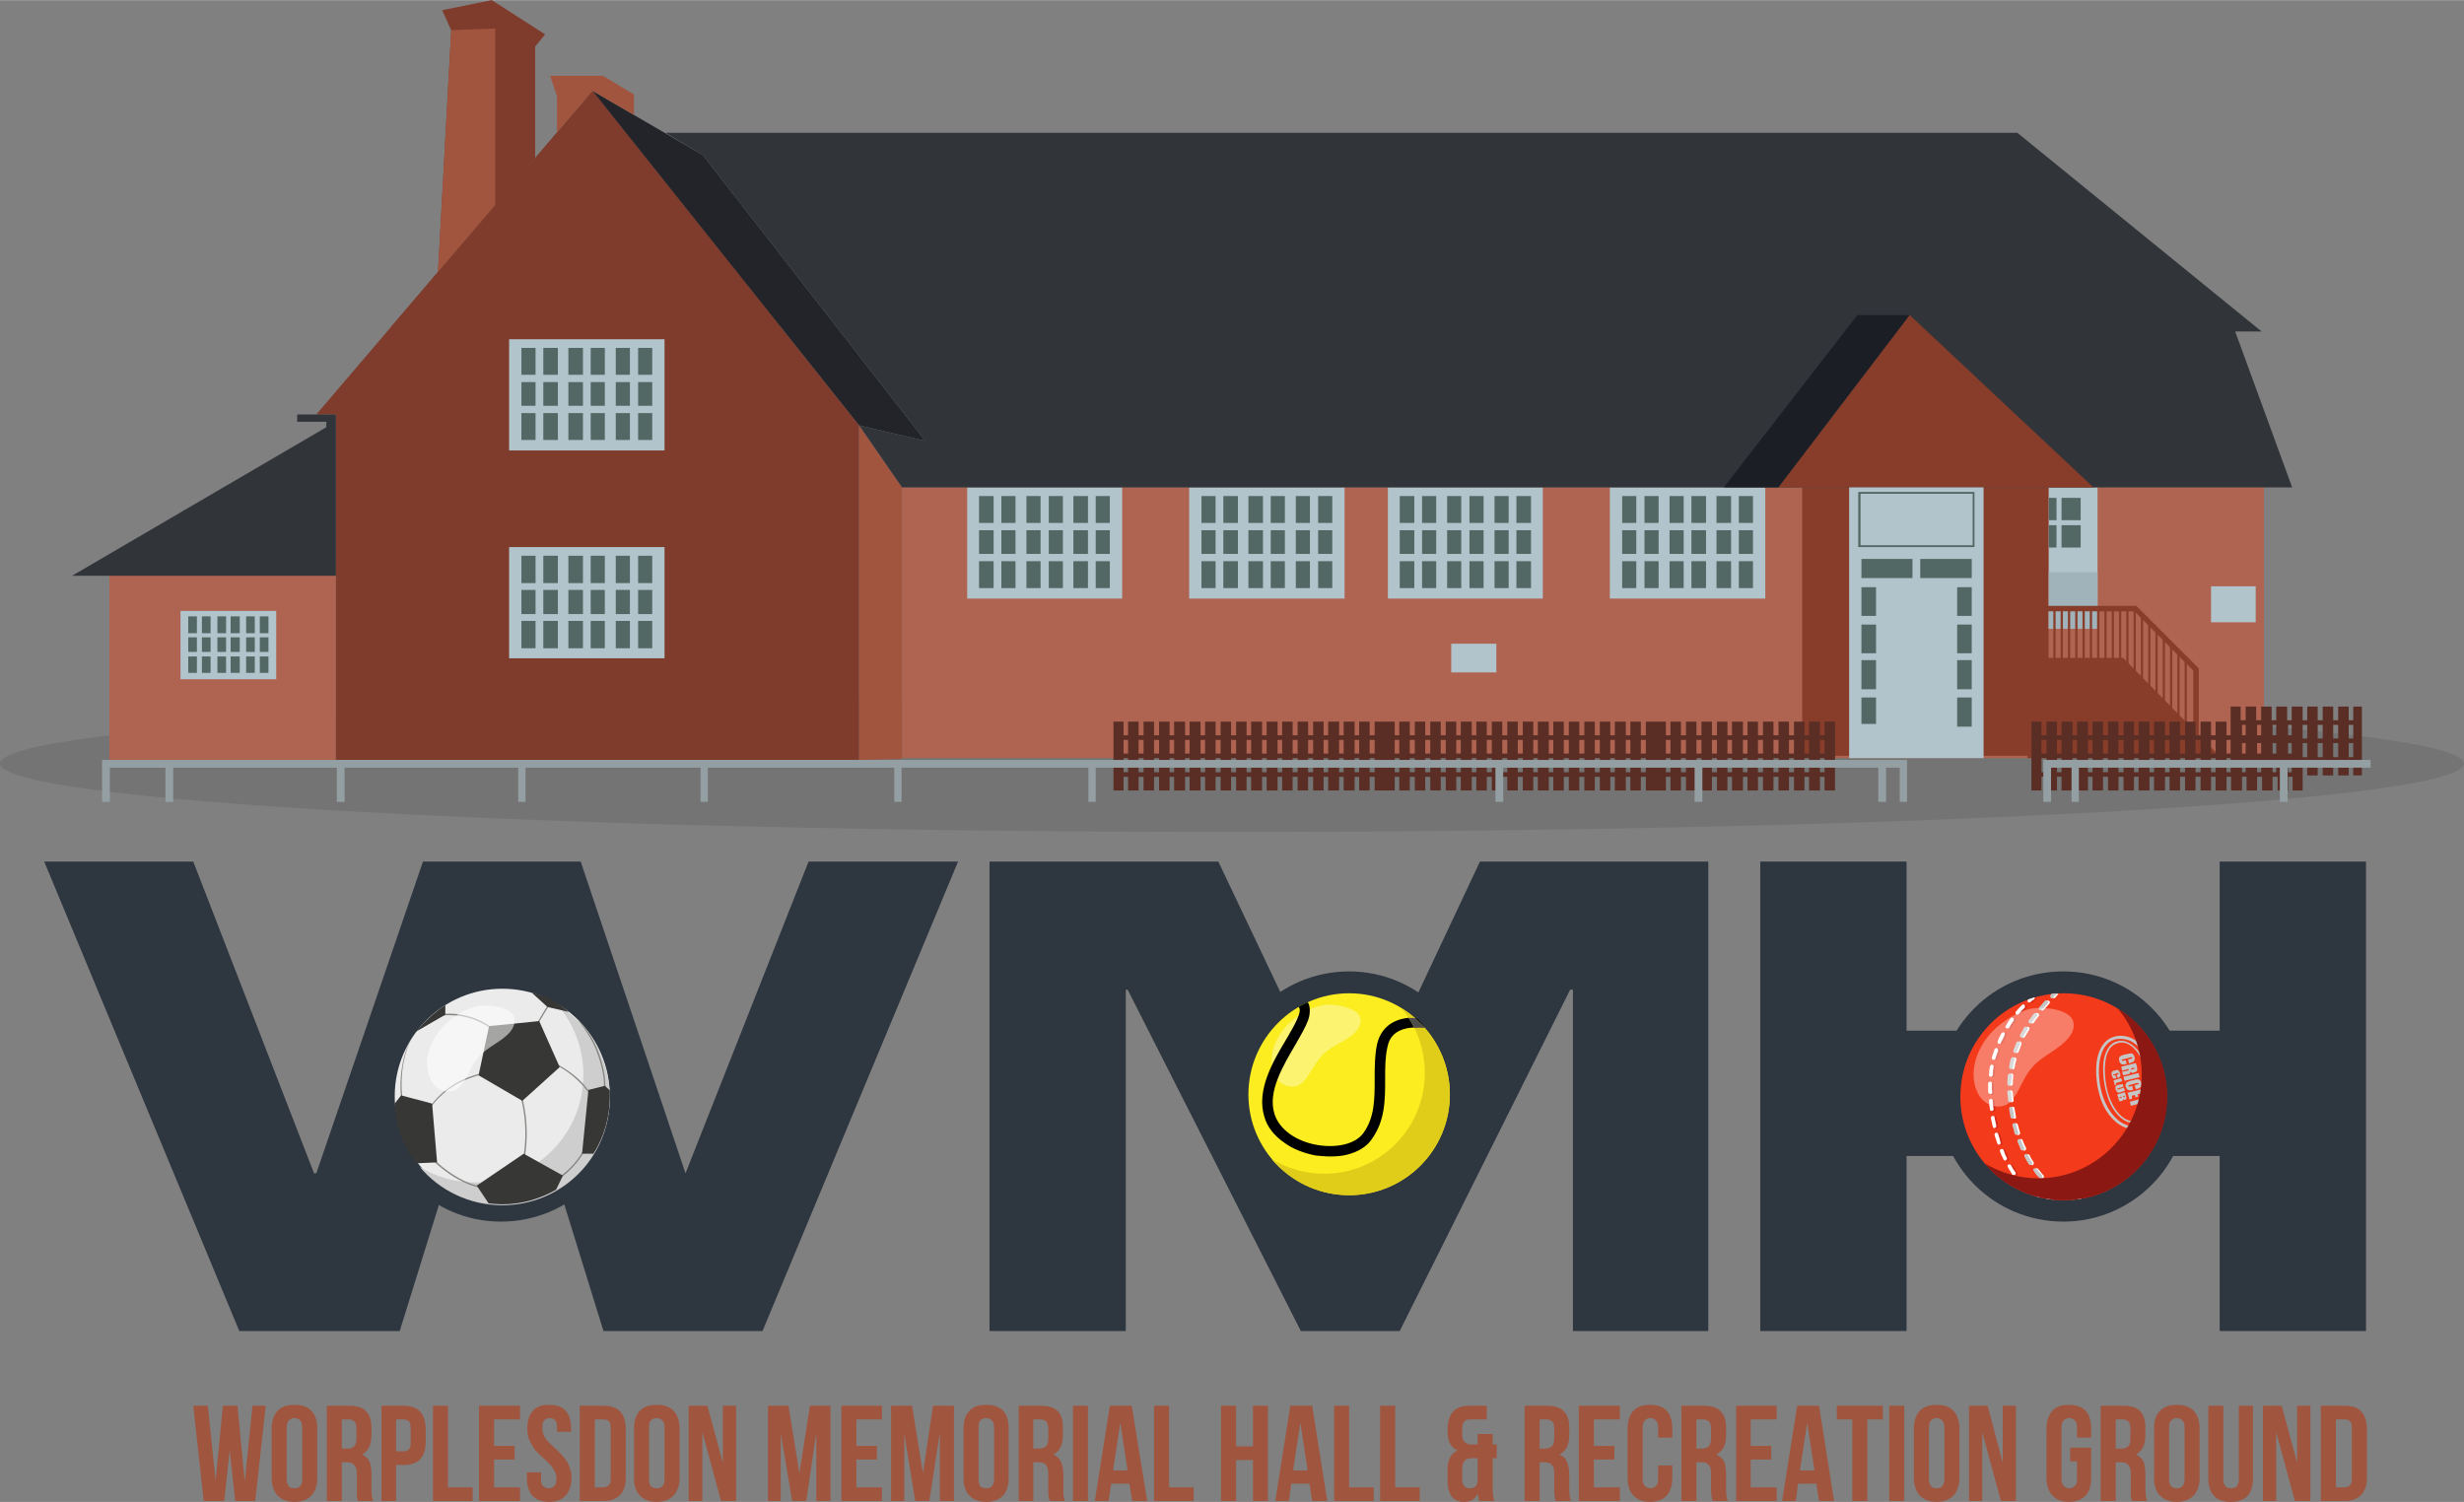 <?xml version="1.0" encoding="UTF-8"?>
<!DOCTYPE svg PUBLIC "-//W3C//DTD SVG 1.1//EN" "http://www.w3.org/Graphics/SVG/1.1/DTD/svg11.dtd">
<!-- Creator: CorelDRAW X8 -->
<svg xmlns="http://www.w3.org/2000/svg" xml:space="preserve" width="4.839in" height="2.95in" version="1.1" style="shape-rendering:geometricPrecision; text-rendering:geometricPrecision; image-rendering:optimizeQuality; fill-rule:evenodd; clip-rule:evenodd"
viewBox="0 0 5406 3295"
 xmlns:xlink="http://www.w3.org/1999/xlink">
 <rect x="0" y="0" width="5406" height="3295" fill="#808080" stroke="none"/>
 <defs>
  <style type="text/css">
   <![CDATA[
    .fil10 {fill:none}
    .fil14 {fill:#1B1F25}
    .fil12 {fill:#222429}
    .fil9 {fill:#313439}
    .fil11 {fill:#526865}
    .fil7 {fill:#5A2E25}
    .fil8 {fill:#7F3C2C}
    .fil2 {fill:#883D2A}
    .fil6 {fill:#883D2A}
    .fil34 {fill:#949FA3}
    .fil4 {fill:#A0B3BA}
    .fil13 {fill:#A1553F}
    .fil1 {fill:#AF6351}
    .fil3 {fill:#B1C4CB}
    .fil25 {fill:black;fill-rule:nonzero}
    .fil17 {fill:#2E3640;fill-rule:nonzero}
    .fil21 {fill:#373735;fill-rule:nonzero}
    .fil27 {fill:#4D4D4D;fill-rule:nonzero}
    .fil15 {fill:#526865;fill-rule:nonzero}
    .fil20 {fill:#868682;fill-rule:nonzero}
    .fil5 {fill:#883D2A;fill-rule:nonzero}
    .fil33 {fill:#8B1813;fill-rule:nonzero}
    .fil16 {fill:#A0553F;fill-rule:nonzero}
    .fil31 {fill:#C5C5C5;fill-rule:nonzero}
    .fil19 {fill:#CECECE;fill-rule:nonzero}
    .fil29 {fill:#D32A19;fill-rule:nonzero}
    .fil26 {fill:#E0CD1A;fill-rule:nonzero}
    .fil18 {fill:#EBEBEB;fill-rule:nonzero}
    .fil28 {fill:#F33A1B;fill-rule:nonzero}
    .fil23 {fill:#FBED20;fill-rule:nonzero}
    .fil30 {fill:white;fill-rule:nonzero}
    .fil0 {fill:black;fill-opacity:0.09}
    .fil32 {fill:white;fill-rule:nonzero;fill-opacity:0.341}
    .fil24 {fill:white;fill-rule:nonzero;fill-opacity:0.361}
    .fil22 {fill:white;fill-rule:nonzero;fill-opacity:0.549}
   ]]>
  </style>
 </defs>
 <g id="Layer_x0020_1">
  <g id="_1640730014352">
   <path class="fil0" d="M2703 1525c1493,0 2703,67 2703,150 0,83 -1210,150 -2703,150 -1493,0 -2703,-67 -2703,-150 0,-83 1210,-150 2703,-150z"/>
   <polygon class="fil1" points="1979,1069 4967,1069 4967,1663 1979,1663 "/>
   <polygon class="fil2" points="3954,1069 4495,1069 4495,1658 3954,1658 "/>
   <polygon class="fil1" points="4967,1069 4495,1069 4495,1658 4967,1658 "/>
   <polygon class="fil3" points="4602,1069 4495,1069 4495,1379 4602,1379 "/>
   <polygon class="fil4" points="4602,1255 4495,1255 4495,1379 4602,1379 "/>
   <g>
    <polygon class="fil2" points="4473,1443 4658,1443 4874,1663 4448,1663 "/>
    <polygon class="fil5" points="4445,1329 4687,1329 4824,1466 4824,1663 4812,1663 4812,1471 4683,1341 4445,1341 "/>
    <polygon class="fil6" points="4505,1333 4510,1333 4510,1647 4505,1647 "/>
    <polygon class="fil6" points="4521,1333 4526,1333 4526,1647 4521,1647 "/>
    <polygon class="fil6" points="4537,1333 4542,1333 4542,1647 4537,1647 "/>
    <polygon class="fil6" points="4553,1333 4558,1333 4558,1647 4553,1647 "/>
    <polygon class="fil6" points="4569,1333 4574,1333 4574,1647 4569,1647 "/>
    <polygon class="fil6" points="4585,1333 4590,1333 4590,1647 4585,1647 "/>
    <polygon class="fil6" points="4601,1333 4606,1333 4606,1647 4601,1647 "/>
    <polygon class="fil6" points="4617,1333 4622,1333 4622,1647 4617,1647 "/>
    <polygon class="fil6" points="4633,1333 4638,1333 4638,1647 4633,1647 "/>
    <polygon class="fil6" points="4649,1333 4654,1333 4654,1647 4649,1647 "/>
    <polygon class="fil6" points="4665,1333 4670,1333 4670,1647 4665,1647 "/>
    <polygon class="fil6" points="4681,1333 4686,1333 4686,1647 4681,1647 "/>
    <polygon class="fil6" points="4697,1352 4702,1352 4702,1647 4697,1647 "/>
    <polygon class="fil6" points="4713,1364 4718,1364 4718,1647 4713,1647 "/>
    <polygon class="fil6" points="4729,1382 4734,1382 4734,1647 4729,1647 "/>
    <polygon class="fil6" points="4745,1398 4750,1398 4750,1647 4745,1647 "/>
    <polygon class="fil6" points="4761,1412 4766,1412 4766,1647 4761,1647 "/>
    <polygon class="fil6" points="4777,1431 4782,1431 4782,1647 4777,1647 "/>
    <polygon class="fil6" points="4793,1447 4798,1447 4798,1647 4793,1647 "/>
   </g>
   <path class="fil7" d="M2443 1583l22 0 0 30 10 0 0 -30 23 0 0 30 11 0 0 -30 23 0 0 30 11 0 0 -30 23 0 0 30 10 0 0 -30 24 0 0 30 10 0 0 -30 24 0 0 30 10 0 0 -30 23 0 0 30 11 0 0 -30 23 0 0 30 11 0 0 -30 23 0 0 30 10 0 0 -30 24 0 0 30 10 0 0 -30 24 0 0 30 10 0 0 -30 23 0 0 30 11 0 0 -30 23 0 0 30 11 0 0 -30 23 0 0 30 10 0 0 -30 24 0 0 30 10 0 0 -30 24 0 0 30 10 0 0 -30 23 0 0 30 11 0 0 -30 22 0 22 0 0 30 10 0 0 -30 23 0 0 30 11 0 0 -30 23 0 0 30 11 0 0 -30 23 0 0 30 11 0 0 -30 23 0 0 30 10 0 0 -30 24 0 0 30 10 0 0 -30 23 0 0 30 11 0 0 -30 23 0 0 30 11 0 0 -30 23 0 0 30 11 0 0 -30 23 0 0 30 10 0 0 -30 24 0 0 30 10 0 0 -30 23 0 0 30 11 0 0 -30 23 0 0 30 11 0 0 -30 23 0 0 30 11 0 0 -30 23 0 0 30 10 0 0 -30 24 0 0 30 10 0 0 -30 23 0 0 30 11 0 0 -30 22 0 22 0 0 30 10 0 0 -30 23 0 0 30 11 0 0 -30 23 0 0 30 11 0 0 -30 23 0 0 30 11 0 0 -30 23 0 0 30 10 0 0 -30 24 0 0 30 10 0 0 -30 23 0 0 30 11 0 0 -30 23 0 0 30 11 0 0 -30 23 0 0 30 11 0 0 -30 23 0 0 30 10 0 0 -30 24 0 0 30 10 0 0 -30 23 0 0 30 0 10 0 30 0 10 0 31 0 10 0 30 -23 0 0 -30 -10 0 0 30 -24 0 0 -30 -10 0 0 30 -23 0 0 -30 -11 0 0 30 -23 0 0 -30 -11 0 0 30 -23 0 0 -30 -11 0 0 30 -23 0 0 -30 -10 0 0 30 -24 0 0 -30 -10 0 0 30 -23 0 0 -30 -11 0 0 30 -23 0 0 -30 -11 0 0 30 -23 0 0 -30 -11 0 0 30 -23 0 0 -30 -10 0 0 30 -22 0 -22 0 0 -30 -11 0 0 30 -23 0 0 -30 -10 0 0 30 -24 0 0 -30 -10 0 0 30 -23 0 0 -30 -11 0 0 30 -23 0 0 -30 -11 0 0 30 -23 0 0 -30 -11 0 0 30 -23 0 0 -30 -10 0 0 30 -24 0 0 -30 -10 0 0 30 -23 0 0 -30 -11 0 0 30 -23 0 0 -30 -11 0 0 30 -23 0 0 -30 -11 0 0 30 -23 0 0 -30 -10 0 0 30 -24 0 0 -30 -10 0 0 30 -23 0 0 -30 -11 0 0 30 -23 0 0 -30 -11 0 0 30 -23 0 0 -30 -11 0 0 30 -23 0 0 -30 -10 0 0 30 -22 0 -22 0 0 -30 -11 0 0 30 -23 0 0 -30 -10 0 0 30 -24 0 0 -30 -10 0 0 30 -24 0 0 -30 -10 0 0 30 -23 0 0 -30 -11 0 0 30 -23 0 0 -30 -11 0 0 30 -23 0 0 -30 -10 0 0 30 -24 0 0 -30 -10 0 0 30 -24 0 0 -30 -10 0 0 30 -23 0 0 -30 -11 0 0 30 -23 0 0 -30 -11 0 0 30 -23 0 0 -30 -10 0 0 30 -24 0 0 -30 -10 0 0 30 -24 0 0 -30 -10 0 0 30 -23 0 0 -30 -11 0 0 30 -23 0 0 -30 -11 0 0 30 -23 0 0 -30 -10 0 0 30 -22 0 0 -30 0 -10 0 -31 0 -10 0 -30 0 -10 0 -30zm2451 -33l22 0 0 30 11 0 0 -30 23 0 0 30 11 0 0 -30 23 0 0 30 10 0 0 -30 24 0 0 30 10 0 0 -30 24 0 0 30 10 0 0 -30 23 0 0 30 11 0 0 -30 23 0 0 30 11 0 0 -30 23 0 0 30 10 0 0 -30 19 0 0 151 -19 0 0 -30 -10 0 0 30 -23 0 0 -30 -11 0 0 30 -23 0 0 -30 -11 0 0 30 -23 0 0 -30 -10 0 0 23 0 10 0 30 -22 0 0 -30 -10 0 0 30 -23 0 0 -30 -11 0 0 30 -23 0 0 -30 -11 0 0 30 -23 0 0 -30 -10 0 0 30 -24 0 0 -30 -10 0 0 30 -24 0 0 -30 -10 0 0 30 -23 0 0 -30 -11 0 0 30 -23 0 0 -30 -11 0 0 30 -23 0 0 -30 -10 0 0 30 -24 0 0 -30 -10 0 0 30 -24 0 0 -30 -10 0 0 30 -23 0 0 -30 -11 0 0 30 -23 0 0 -30 -11 0 0 30 -23 0 0 -30 -10 0 0 30 -24 0 0 -30 -10 0 0 30 -24 0 0 -30 -10 0 0 30 -23 0 0 -30 -11 0 0 30 -22 0 0 -30 0 -10 0 -31 0 -10 0 -30 0 -10 0 -30 22 0 0 30 11 0 0 -30 23 0 0 30 10 0 0 -30 24 0 0 30 10 0 0 -30 24 0 0 30 10 0 0 -30 23 0 0 30 11 0 0 -30 23 0 0 30 11 0 0 -30 23 0 0 30 10 0 0 -30 24 0 0 30 10 0 0 -30 24 0 0 30 10 0 0 -30 23 0 0 30 11 0 0 -30 23 0 0 30 11 0 0 -30 23 0 0 30 10 0 0 -30 24 0 0 30 9 0 0 -23 0 -10 0 -30zm134 144l0 -23 -8 0 0 23 8 0zm-34 0l0 -23 -8 0 0 23 8 0zm-33 0l0 -23 -9 0 0 23 9 0zm-34 0l0 -23 -8 0 0 23 8 0zm-33 0l0 -23 0 -8 -9 0 0 31 9 0zm0 -41l0 -23 0 -7 -9 0 0 30 9 0zm33 -40l0 -23 -8 0 0 23 8 0zm34 0l0 -23 -9 0 0 23 9 0zm33 0l0 -23 -8 0 0 23 8 0zm34 0l0 -23 -8 0 0 23 8 0zm24 7l10 0 0 -30 -10 0 0 23 0 7zm33 -30l0 30 11 0 0 -30 -11 0zm34 0l0 30 11 0 0 -30 -11 0zm34 0l0 30 10 0 0 -30 -10 0zm10 71l0 -31 -10 0 0 31 10 0zm-33 0l0 -31 -11 0 0 31 11 0zm-34 0l0 -31 -11 0 0 31 11 0zm-34 0l0 -31 -10 0 0 23 0 8 10 0zm-34 -8l0 -23 -8 0 0 23 8 0zm-34 0l0 -23 -8 0 0 23 8 0zm-33 0l0 -23 -9 0 0 23 9 0zm-34 0l0 -23 -8 0 0 23 8 0zm-448 -30l0 30 11 0 0 -30 -11 0zm34 0l0 30 10 0 0 -30 -10 0zm34 0l0 30 10 0 0 -30 -10 0zm34 0l0 30 10 0 0 -30 -10 0zm33 0l0 30 11 0 0 -30 -11 0zm34 0l0 30 11 0 0 -30 -11 0zm34 0l0 30 10 0 0 -30 -10 0zm34 0l0 30 10 0 0 -30 -10 0zm34 0l0 30 10 0 0 -30 -10 0zm33 0l0 30 11 0 0 -30 -11 0zm34 0l0 30 11 0 0 -30 -11 0zm34 0l0 30 10 0 0 -30 -10 0zm10 71l0 -31 -10 0 0 31 10 0zm-33 0l0 -31 -11 0 0 31 11 0zm-34 0l0 -31 -11 0 0 31 11 0zm-34 0l0 -31 -10 0 0 31 10 0zm-34 0l0 -31 -10 0 0 31 10 0zm-34 0l0 -31 -10 0 0 31 10 0zm-33 0l0 -31 -11 0 0 31 11 0zm-34 0l0 -31 -11 0 0 31 11 0zm-34 0l0 -31 -10 0 0 31 10 0zm-34 0l0 -31 -10 0 0 31 10 0zm-34 0l0 -31 -10 0 0 31 10 0zm-33 0l0 -31 -11 0 0 31 11 0zm-835 -71l0 30 10 0 0 -30 -10 0zm33 0l0 30 11 0 0 -30 -11 0zm34 0l0 30 11 0 0 -30 -11 0zm34 0l0 30 11 0 0 -30 -11 0zm34 0l0 30 10 0 0 -30 -10 0zm34 0l0 30 10 0 0 -30 -10 0zm33 0l0 30 11 0 0 -30 -11 0zm34 0l0 30 11 0 0 -30 -11 0zm34 0l0 30 11 0 0 -30 -11 0zm34 0l0 30 10 0 0 -30 -10 0zm34 0l0 30 10 0 0 -30 -10 0zm10 71l0 -31 -10 0 0 31 10 0zm-34 0l0 -31 -10 0 0 31 10 0zm-33 0l0 -31 -11 0 0 31 11 0zm-34 0l0 -31 -11 0 0 31 11 0zm-34 0l0 -31 -11 0 0 31 11 0zm-34 0l0 -31 -10 0 0 31 10 0zm-34 0l0 -31 -10 0 0 31 10 0zm-33 0l0 -31 -11 0 0 31 11 0zm-34 0l0 -31 -11 0 0 31 11 0zm-34 0l0 -31 -11 0 0 31 11 0zm-34 0l0 -31 -10 0 0 31 10 0zm-605 -71l0 30 10 0 0 -30 -10 0zm33 0l0 30 11 0 0 -30 -11 0zm34 0l0 30 11 0 0 -30 -11 0zm34 0l0 30 11 0 0 -30 -11 0zm34 0l0 30 10 0 0 -30 -10 0zm34 0l0 30 10 0 0 -30 -10 0zm33 0l0 30 11 0 0 -30 -11 0zm34 0l0 30 11 0 0 -30 -11 0zm34 0l0 30 11 0 0 -30 -11 0zm34 0l0 30 10 0 0 -30 -10 0zm34 0l0 30 10 0 0 -30 -10 0zm33 0l0 30 11 0 0 -30 -11 0zm34 0l0 30 11 0 0 -30 -11 0zm34 0l0 30 11 0 0 -30 -11 0zm34 0l0 30 10 0 0 -30 -10 0zm34 0l0 30 10 0 0 -30 -10 0zm33 0l0 30 11 0 0 -30 -11 0zm11 71l0 -31 -11 0 0 31 11 0zm-34 0l0 -31 -10 0 0 31 10 0zm-34 0l0 -31 -10 0 0 31 10 0zm-33 0l0 -31 -11 0 0 31 11 0zm-34 0l0 -31 -11 0 0 31 11 0zm-34 0l0 -31 -11 0 0 31 11 0zm-34 0l0 -31 -10 0 0 31 10 0zm-34 0l0 -31 -10 0 0 31 10 0zm-33 0l0 -31 -11 0 0 31 11 0zm-34 0l0 -31 -11 0 0 31 11 0zm-34 0l0 -31 -11 0 0 31 11 0zm-34 0l0 -31 -10 0 0 31 10 0zm-34 0l0 -31 -10 0 0 31 10 0zm-33 0l0 -31 -11 0 0 31 11 0zm-34 0l0 -31 -11 0 0 31 11 0zm-34 0l0 -31 -11 0 0 31 11 0zm-34 0l0 -31 -10 0 0 31 10 0zm-605 -71l0 30 10 0 0 -30 -10 0zm33 0l0 30 11 0 0 -30 -11 0zm34 0l0 30 11 0 0 -30 -11 0zm34 0l0 30 10 0 0 -30 -10 0zm34 0l0 30 10 0 0 -30 -10 0zm34 0l0 30 10 0 0 -30 -10 0zm33 0l0 30 11 0 0 -30 -11 0zm34 0l0 30 11 0 0 -30 -11 0zm34 0l0 30 10 0 0 -30 -10 0zm34 0l0 30 10 0 0 -30 -10 0zm34 0l0 30 10 0 0 -30 -10 0zm33 0l0 30 11 0 0 -30 -11 0zm34 0l0 30 11 0 0 -30 -11 0zm34 0l0 30 10 0 0 -30 -10 0zm34 0l0 30 10 0 0 -30 -10 0zm34 0l0 30 10 0 0 -30 -10 0zm33 0l0 30 11 0 0 -30 -11 0zm11 71l0 -31 -11 0 0 31 11 0zm-34 0l0 -31 -10 0 0 31 10 0zm-34 0l0 -31 -10 0 0 31 10 0zm-34 0l0 -31 -10 0 0 31 10 0zm-33 0l0 -31 -11 0 0 31 11 0zm-34 0l0 -31 -11 0 0 31 11 0zm-34 0l0 -31 -10 0 0 31 10 0zm-34 0l0 -31 -10 0 0 31 10 0zm-34 0l0 -31 -10 0 0 31 10 0zm-33 0l0 -31 -11 0 0 31 11 0zm-34 0l0 -31 -11 0 0 31 11 0zm-34 0l0 -31 -10 0 0 31 10 0zm-34 0l0 -31 -10 0 0 31 10 0zm-34 0l0 -31 -10 0 0 31 10 0zm-33 0l0 -31 -11 0 0 31 11 0zm-34 0l0 -31 -11 0 0 31 11 0zm-34 0l0 -31 -10 0 0 31 10 0z"/>
   <polygon class="fil1" points="240,1234 737,1234 737,1667 240,1667 "/>
   <polygon class="fil8" points="737,909 694,909 1300,199 1885,933 1885,1667 737,1667 "/>
   <polygon class="fil9" points="737,909 737,1263 158,1263 716,937 716,925 652,925 652,909 "/>
   <polygon class="fil10" points="1555,817 1843,817 1843,1024 1555,1024 "/>
   <g>
    <polygon class="fil3" points="2122,1069 2462,1069 2462,1313 2122,1313 "/>
    <path class="fil11" d="M2252 1088l31 0 0 59 -31 0 0 -59zm-104 0l32 0 0 59 -32 0 0 -59zm207 0l32 0 0 59 -32 0 0 -59zm49 0l31 0 0 59 -31 0 0 -59zm31 75l0 52 -31 0 0 -52 31 0zm0 68l0 59 -31 0 0 -59 31 0zm-48 59l-32 0 0 -59 32 0 0 59zm-32 -75l0 -52 32 0 0 52 -32 0zm-158 -127l31 0 0 59 -31 0 0 -59zm31 75l0 52 -31 0 0 -52 31 0zm0 68l0 59 -31 0 0 -59 31 0zm-48 59l-32 0 0 -59 32 0 0 59zm-32 -75l0 -52 32 0 0 52 -32 0zm153 -127l31 0 0 59 -31 0 0 -59zm31 75l0 52 -31 0 0 -52 31 0zm0 68l0 59 -31 0 0 -59 31 0zm-49 59l-31 0 0 -59 31 0 0 59zm-31 -75l0 -52 31 0 0 52 -31 0z"/>
   </g>
   <g>
    <polygon class="fil3" points="3045,1069 3385,1069 3385,1313 3045,1313 "/>
    <path class="fil11" d="M3175 1088l31 0 0 59 -31 0 0 -59zm-104 0l32 0 0 59 -32 0 0 -59zm208 0l31 0 0 59 -31 0 0 -59zm48 0l32 0 0 59 -32 0 0 -59zm32 75l0 52 -32 0 0 -52 32 0zm0 68l0 59 -32 0 0 -59 32 0zm-49 59l-31 0 0 -59 31 0 0 59zm-31 -75l0 -52 31 0 0 52 -31 0zm-159 -127l31 0 0 59 -31 0 0 -59zm31 75l0 52 -31 0 0 -52 31 0zm0 68l0 59 -31 0 0 -59 31 0zm-48 59l-32 0 0 -59 32 0 0 59zm-32 -75l0 -52 32 0 0 52 -32 0zm153 -127l31 0 0 59 -31 0 0 -59zm31 75l0 52 -31 0 0 -52 31 0zm0 68l0 59 -31 0 0 -59 31 0zm-49 59l-31 0 0 -59 31 0 0 59zm-31 -75l0 -52 31 0 0 52 -31 0z"/>
   </g>
   <g>
    <polygon class="fil3" points="2609,1069 2950,1069 2950,1313 2609,1313 "/>
    <path class="fil11" d="M2739 1088l32 0 0 59 -32 0 0 -59zm-103 0l31 0 0 59 -31 0 0 -59zm207 0l31 0 0 59 -31 0 0 -59zm49 0l31 0 0 59 -31 0 0 -59zm31 75l0 52 -31 0 0 -52 31 0zm0 68l0 59 -31 0 0 -59 31 0zm-49 59l-31 0 0 -59 31 0 0 59zm-31 -75l0 -52 31 0 0 52 -31 0zm-159 -127l32 0 0 59 -32 0 0 -59zm32 75l0 52 -32 0 0 -52 32 0zm0 68l0 59 -32 0 0 -59 32 0zm-49 59l-31 0 0 -59 31 0 0 59zm-31 -75l0 -52 31 0 0 52 -31 0zm152 -127l31 0 0 59 -31 0 0 -59zm31 75l0 52 -31 0 0 -52 31 0zm0 68l0 59 -31 0 0 -59 31 0zm-48 59l-32 0 0 -59 32 0 0 59zm-32 -75l0 -52 32 0 0 52 -32 0z"/>
   </g>
   <g>
    <polygon class="fil3" points="3532,1069 3873,1069 3873,1313 3532,1313 "/>
    <path class="fil11" d="M3663 1088l31 0 0 59 -31 0 0 -59zm-104 0l31 0 0 59 -31 0 0 -59zm207 0l32 0 0 59 -32 0 0 -59zm49 0l31 0 0 59 -31 0 0 -59zm31 75l0 52 -31 0 0 -52 31 0zm0 68l0 59 -31 0 0 -59 31 0zm-48 59l-32 0 0 -59 32 0 0 59zm-32 -75l0 -52 32 0 0 52 -32 0zm-158 -127l31 0 0 59 -31 0 0 -59zm31 75l0 52 -31 0 0 -52 31 0zm0 68l0 59 -31 0 0 -59 31 0zm-49 59l-31 0 0 -59 31 0 0 59zm-31 -75l0 -52 31 0 0 52 -31 0zm152 -127l32 0 0 59 -32 0 0 -59zm32 75l0 52 -32 0 0 -52 32 0zm0 68l0 59 -32 0 0 -59 32 0zm-49 59l-31 0 0 -59 31 0 0 59zm-31 -75l0 -52 31 0 0 52 -31 0z"/>
   </g>
   <g>
    <polygon class="fil3" points="1117,744 1458,744 1458,988 1117,988 "/>
    <path class="fil11" d="M1247 763l32 0 0 59 -32 0 0 -59zm-103 0l31 0 0 59 -31 0 0 -59zm207 0l31 0 0 59 -31 0 0 -59zm49 0l31 0 0 59 -31 0 0 -59zm31 75l0 52 -31 0 0 -52 31 0zm0 68l0 59 -31 0 0 -59 31 0zm-49 59l-31 0 0 -59 31 0 0 59zm-31 -75l0 -52 31 0 0 52 -31 0zm-159 -127l32 0 0 59 -32 0 0 -59zm32 75l0 52 -32 0 0 -52 32 0zm0 68l0 59 -32 0 0 -59 32 0zm-49 59l-31 0 0 -59 31 0 0 59zm-31 -75l0 -52 31 0 0 52 -31 0zm152 -127l31 0 0 59 -31 0 0 -59zm31 75l0 52 -31 0 0 -52 31 0zm0 68l0 59 -31 0 0 -59 31 0zm-48 59l-32 0 0 -59 32 0 0 59zm-32 -75l0 -52 32 0 0 52 -32 0z"/>
   </g>
   <g>
    <polygon class="fil3" points="1117,1200 1458,1200 1458,1444 1117,1444 "/>
    <path class="fil11" d="M1247 1219l32 0 0 60 -32 0 0 -60zm-103 0l31 0 0 60 -31 0 0 -60zm207 0l31 0 0 60 -31 0 0 -60zm49 0l31 0 0 60 -31 0 0 -60zm31 75l0 53 -31 0 0 -53 31 0zm0 68l0 60 -31 0 0 -60 31 0zm-49 60l-31 0 0 -60 31 0 0 60zm-31 -75l0 -53 31 0 0 53 -31 0zm-159 -128l32 0 0 60 -32 0 0 -60zm32 75l0 53 -32 0 0 -53 32 0zm0 68l0 60 -32 0 0 -60 32 0zm-49 60l-31 0 0 -60 31 0 0 60zm-31 -75l0 -53 31 0 0 53 -31 0zm152 -128l31 0 0 60 -31 0 0 -60zm31 75l0 53 -31 0 0 -53 31 0zm0 68l0 60 -31 0 0 -60 31 0zm-48 60l-32 0 0 -60 32 0 0 60zm-32 -75l0 -53 32 0 0 53 -32 0z"/>
   </g>
   <path class="fil1" d="M240 1320l24 0 0 58 -11 0c-4,0 -9,0 -13,2l0 -60z"/>
   <polygon class="fil8" points="858,717 1713,717 1300,199 "/>
   <polygon class="fil12" points="1885,933 1300,199 1542,340 2030,967 "/>
   <polygon class="fil13" points="1885,1667 1885,933 1979,1069 1979,1665 "/>
   <polygon class="fil9" points="1885,933 1979,1069 5029,1069 4904,727 4962,727 4426,291 1461,291 1463,293 1542,340 2030,967 "/>
   <polygon class="fil14" points="3902,1069 3782,1069 4075,691 4190,691 "/>
   <polygon class="fil2" points="3902,1069 4190,691 4593,1069 "/>
   <polygon class="fil3" points="4851,1286 4949,1286 4949,1365 4851,1365 "/>
   <path class="fil11" d="M4565 1092l-42 0 0 49 42 0 0 -49zm-53 0l-17 0 0 49 17 0 0 -49zm-17 60l0 49 17 0 0 -49 -17 0zm28 49l42 0 0 -49 -42 0 0 49z"/>
   <polygon class="fil3" points="4057,1069 4352,1069 4352,1663 4057,1663 "/>
   <path class="fil11" d="M4294 1370l32 0 0 63 -32 0 0 -63zm-210 218l0 -58 32 0 0 58 -32 0zm210 -300l32 0 0 63 -32 0 0 -63zm-210 -62l112 0 0 42 -112 0 0 -42zm129 0l113 0 0 42 -113 0 0 -42zm-129 62l32 0 0 63 -32 0 0 -63zm0 160l32 0 0 64 -32 0 0 -64zm0 -78l32 0 0 63 -32 0 0 -63zm210 160l32 0 0 64 -32 0 0 -64zm0 -82l32 0 0 64 -32 0 0 -64z"/>
   <path class="fil15" d="M4079 1079l253 0 0 121 -255 0 0 -121 2 0zm249 4l-246 0 0 113 246 0 0 -113z"/>
   <polygon class="fil3" points="3184,1412 3283,1412 3283,1475 3184,1475 "/>
   <polygon class="fil8" points="961,596 990,66 970,22 1079,0 1196,75 1174,102 1174,346 "/>
   <polygon class="fil13" points="990,66 1087,62 1087,449 961,596 "/>
   <polygon class="fil8" points="1087,449 1087,62 1174,102 1174,346 "/>
   <polygon class="fil13" points="1222,290 1222,211 1207,166 1323,166 1391,207 1391,252 1300,199 "/>
   <g>
    <path class="fil16" d="M504 3181l-12 112 -45 0 -23 -209 32 0 17 164 16 -164 32 0 16 166 17 -166 29 0 -23 209 -44 0 -12 -112zm125 64c0,7 2,12 5,16 3,3 7,4 12,4 5,0 9,-1 12,-4 4,-4 5,-9 5,-16l0 -113c0,-8 -1,-13 -5,-16 -3,-3 -7,-5 -12,-5 -5,0 -9,2 -12,5 -3,3 -5,8 -5,16l0 113zm-33 -111c0,-17 5,-30 13,-39 9,-9 21,-13 37,-13 16,0 29,4 37,13 9,9 13,22 13,39l0 108c0,17 -4,30 -13,39 -8,9 -21,14 -37,14 -16,0 -28,-5 -37,-14 -8,-9 -13,-22 -13,-39l0 -108zm189 159c0,-2 0,-3 -1,-4 0,-2 0,-3 -1,-5 0,-2 0,-4 0,-7 0,-2 0,-6 0,-10l0 -33c0,-10 -2,-16 -6,-20 -3,-4 -8,-6 -16,-6l-11 0 0 85 -33 0 0 -209 49 0c17,0 30,4 37,12 8,8 12,20 12,36l0 16c0,22 -7,36 -21,43 8,3 14,9 17,16 3,8 4,17 4,28l0 32c0,5 0,10 1,14 0,4 1,8 3,12l-34 0zm-35 -179l0 64 13 0c6,0 11,-2 14,-5 3,-3 5,-9 5,-17l0 -21c0,-7 -1,-13 -4,-16 -2,-3 -7,-5 -12,-5l-16 0zm135 -30c16,0 29,4 37,13 8,9 12,22 12,39l0 27c0,17 -4,29 -12,38 -8,9 -21,13 -37,13l-16 0 0 79 -32 0 0 -209 48 0zm-16 30l0 70 16 0c5,0 9,-1 12,-4 3,-3 4,-8 4,-15l0 -31c0,-8 -1,-13 -4,-16 -3,-3 -7,-4 -12,-4l-16 0zm81 -30l33 0 0 179 54 0 0 30 -87 0 0 -209zm134 88l45 0 0 30 -45 0 0 61 57 0 0 30 -90 0 0 -209 90 0 0 30 -57 0 0 58zm73 -38c0,-17 4,-30 12,-39 8,-9 20,-13 36,-13 16,0 28,4 36,13 8,9 12,22 12,39l0 7 -31 0 0 -9c0,-8 -1,-13 -4,-16 -3,-3 -7,-5 -12,-5 -5,0 -9,2 -12,5 -3,3 -4,8 -4,16 0,7 1,13 4,19 3,5 7,11 12,15 5,5 10,10 16,15 5,5 10,10 15,16 5,6 9,12 12,20 3,7 5,16 5,25 0,17 -5,30 -13,39 -8,9 -20,14 -36,14 -16,0 -29,-5 -37,-14 -8,-9 -12,-22 -12,-39l0 -12 31 0 0 15c0,7 1,12 4,15 4,3 8,5 13,5 5,0 9,-2 12,-5 3,-3 5,-8 5,-15 0,-8 -2,-14 -5,-19 -3,-6 -7,-11 -12,-16 -5,-5 -10,-10 -15,-14 -6,-5 -11,-11 -16,-16 -4,-6 -8,-13 -11,-20 -4,-7 -5,-16 -5,-26zm115 -50l52 0c17,0 29,4 37,13 8,9 12,22 12,39l0 105c0,17 -4,30 -12,38 -8,9 -20,14 -37,14l-52 0 0 -209zm33 30l0 149 18 0c6,0 10,-2 13,-5 3,-3 4,-8 4,-16l0 -108c0,-7 -1,-13 -4,-16 -3,-3 -7,-4 -13,-4l-18 0zm119 131c0,7 1,12 4,16 4,3 8,4 13,4 5,0 9,-1 12,-4 3,-4 5,-9 5,-16l0 -113c0,-8 -2,-13 -5,-16 -3,-3 -7,-5 -12,-5 -5,0 -9,2 -13,5 -3,3 -4,8 -4,16l0 113zm-33 -111c0,-17 4,-30 13,-39 8,-9 21,-13 37,-13 16,0 28,4 37,13 8,9 13,22 13,39l0 108c0,17 -5,30 -13,39 -9,9 -21,14 -37,14 -16,0 -29,-5 -37,-14 -9,-9 -13,-22 -13,-39l0 -108zm150 8l0 151 -30 0 0 -209 41 0 34 125 0 -125 29 0 0 209 -33 0 -41 -151zm213 90l23 -148 45 0 0 209 -31 0 0 -150 -22 150 -31 0 -25 -148 0 148 -28 0 0 -209 45 0 24 148zm125 -60l45 0 0 30 -45 0 0 61 56 0 0 30 -89 0 0 -209 89 0 0 30 -56 0 0 58zm146 60l22 -148 46 0 0 209 -31 0 0 -150 -23 150 -31 0 -24 -148 0 148 -29 0 0 -209 46 0 24 148zm122 13c0,7 1,12 4,16 3,3 8,4 13,4 5,0 9,-1 12,-4 3,-4 5,-9 5,-16l0 -113c0,-8 -2,-13 -5,-16 -3,-3 -7,-5 -12,-5 -5,0 -10,2 -13,5 -3,3 -4,8 -4,16l0 113zm-33 -111c0,-17 4,-30 13,-39 8,-9 21,-13 37,-13 16,0 28,4 37,13 8,9 12,22 12,39l0 108c0,17 -4,30 -12,39 -9,9 -21,14 -37,14 -16,0 -29,-5 -37,-14 -9,-9 -13,-22 -13,-39l0 -108zm189 159c0,-2 -1,-3 -1,-4 -1,-2 -1,-3 -1,-5 -1,-2 -1,-4 -1,-7 0,-2 0,-6 0,-10l0 -33c0,-10 -2,-16 -5,-20 -3,-4 -9,-6 -16,-6l-12 0 0 85 -32 0 0 -209 49 0c17,0 29,4 37,12 8,8 11,20 11,36l0 16c0,22 -7,36 -21,43 8,3 14,9 17,16 3,8 5,17 5,28l0 32c0,5 0,10 0,14 1,4 2,8 3,12l-33 0zm-36 -179l0 64 13 0c6,0 11,-2 15,-5 3,-3 5,-9 5,-17l0 -21c0,-7 -2,-13 -4,-16 -3,-3 -7,-5 -13,-5l-16 0zm87 -30l33 0 0 209 -33 0 0 -209zm163 209l-33 0 -6 -38 -40 0 -6 38 -30 0 33 -209 48 0 34 209zm-75 -67l32 0 -16 -105 -16 105zm90 -142l33 0 0 179 54 0 0 30 -87 0 0 -209zm180 209l-33 0 0 -209 33 0 0 89 37 0 0 -89 33 0 0 209 -33 0 0 -90 -37 0 0 90zm200 0l-33 0 -6 -38 -40 0 -5 38 -30 0 33 -209 48 0 33 209zm-75 -67l32 0 -16 -105 -16 105zm90 -142l33 0 0 179 54 0 0 30 -87 0 0 -209zm101 0l33 0 0 179 54 0 0 30 -87 0 0 -209zm148 142c0,-11 1,-20 5,-27 3,-8 9,-13 17,-17 -15,-6 -22,-20 -22,-43l0 -3c0,-17 4,-30 12,-39 8,-9 20,-13 36,-13l38 0 0 30 -37 0c-5,0 -9,1 -12,4 -3,3 -5,9 -5,16l0 13c0,8 2,14 6,17 3,3 8,5 14,5l14 0 0 -23 33 0 0 23 9 0 0 30 -9 0 0 68c0,5 0,10 1,14 0,4 1,8 3,12l-34 0c0,-3 -1,-5 -1,-7 -1,-2 -1,-5 -2,-10 -5,13 -16,19 -30,19 -12,0 -21,-4 -27,-12 -6,-8 -9,-20 -9,-36l0 -21zm32 19c0,7 2,12 5,16 3,3 7,4 12,4 5,0 9,-1 12,-4 3,-3 5,-7 5,-14l0 -48 -12 0c-8,0 -13,2 -17,6 -3,4 -5,10 -5,20l0 20zm205 48c0,-2 -1,-3 -1,-4 0,-2 -1,-3 -1,-5 0,-2 0,-4 -1,-7 0,-2 0,-6 0,-10l0 -33c0,-10 -1,-16 -5,-20 -3,-4 -9,-6 -16,-6l-11 0 0 85 -33 0 0 -209 49 0c17,0 30,4 37,12 8,8 12,20 12,36l0 16c0,22 -7,36 -22,43 9,3 14,9 17,16 3,8 5,17 5,28l0 32c0,5 0,10 1,14 0,4 1,8 3,12l-34 0zm-35 -179l0 64 12 0c6,0 11,-2 15,-5 3,-3 5,-9 5,-17l0 -21c0,-7 -1,-13 -4,-16 -3,-3 -7,-5 -13,-5l-15 0zm119 58l45 0 0 30 -45 0 0 61 57 0 0 30 -90 0 0 -209 90 0 0 30 -57 0 0 58zm172 43l0 27c0,17 -4,30 -12,39 -9,9 -21,14 -37,14 -16,0 -28,-5 -36,-14 -9,-9 -13,-22 -13,-39l0 -108c0,-17 4,-30 13,-39 8,-9 20,-13 36,-13 16,0 28,4 37,13 8,9 12,22 12,39l0 20 -31 0 0 -22c0,-8 -2,-13 -5,-16 -3,-3 -7,-5 -12,-5 -5,0 -9,2 -12,5 -3,3 -5,8 -5,16l0 113c0,7 2,12 5,15 3,3 7,5 12,5 5,0 9,-2 12,-5 3,-3 5,-8 5,-15l0 -30 31 0zm88 78c0,-2 0,-3 -1,-4 0,-2 -1,-3 -1,-5 0,-2 0,-4 0,-7 -1,-2 -1,-6 -1,-10l0 -33c0,-10 -1,-16 -5,-20 -3,-4 -8,-6 -16,-6l-11 0 0 85 -33 0 0 -209 49 0c17,0 30,4 37,12 8,8 12,20 12,36l0 16c0,22 -7,36 -22,43 9,3 14,9 18,16 3,8 4,17 4,28l0 32c0,5 0,10 1,14 0,4 1,8 3,12l-34 0zm-35 -179l0 64 12 0c7,0 11,-2 15,-5 3,-3 5,-9 5,-17l0 -21c0,-7 -1,-13 -4,-16 -3,-3 -7,-5 -13,-5l-15 0zm119 58l45 0 0 30 -45 0 0 61 57 0 0 30 -89 0 0 -209 89 0 0 30 -57 0 0 58zm183 121l-33 0 -6 -38 -40 0 -5 38 -30 0 33 -209 48 0 33 209zm-75 -67l32 0 -16 -105 -16 105zm81 -142l101 0 0 30 -34 0 0 179 -33 0 0 -179 -34 0 0 -30zm115 0l33 0 0 209 -33 0 0 -209zm87 161c0,7 2,12 5,16 3,3 7,4 12,4 5,0 9,-1 12,-4 3,-4 5,-9 5,-16l0 -113c0,-8 -2,-13 -5,-16 -3,-3 -7,-5 -12,-5 -5,0 -9,2 -12,5 -3,3 -5,8 -5,16l0 113zm-33 -111c0,-17 5,-30 13,-39 9,-9 21,-13 37,-13 16,0 28,4 37,13 8,9 13,22 13,39l0 108c0,17 -5,30 -13,39 -9,9 -21,14 -37,14 -16,0 -28,-5 -37,-14 -8,-9 -13,-22 -13,-39l0 -108zm150 8l0 151 -29 0 0 -209 41 0 33 125 0 -125 29 0 0 209 -33 0 -41 -151zm193 34l46 0 0 66c0,17 -4,30 -12,39 -9,9 -21,14 -37,14 -16,0 -28,-5 -36,-14 -8,-9 -13,-22 -13,-39l0 -108c0,-17 5,-30 13,-39 8,-9 20,-13 36,-13 16,0 28,4 37,13 8,9 12,22 12,39l0 20 -31 0 0 -22c0,-8 -1,-13 -5,-16 -3,-3 -7,-5 -12,-5 -5,0 -9,2 -12,5 -3,3 -5,8 -5,16l0 113c0,7 2,12 5,15 3,3 7,5 12,5 5,0 9,-2 12,-5 4,-3 5,-8 5,-15l0 -39 -15 0 0 -30zm136 117c-1,-2 -1,-3 -2,-4 0,-2 0,-3 -1,-5 0,-2 0,-4 0,-7 0,-2 0,-6 0,-10l0 -33c0,-10 -2,-16 -5,-20 -4,-4 -9,-6 -17,-6l-11 0 0 85 -33 0 0 -209 50 0c17,0 29,4 37,12 7,8 11,20 11,36l0 16c0,22 -7,36 -21,43 8,3 14,9 17,16 3,8 4,17 4,28l0 32c0,5 1,10 1,14 0,4 1,8 3,12l-33 0zm-36 -179l0 64 13 0c6,0 11,-2 14,-5 4,-3 5,-9 5,-17l0 -21c0,-7 -1,-13 -4,-16 -2,-3 -7,-5 -12,-5l-16 0zm117 131c0,7 1,12 5,16 3,3 7,4 12,4 5,0 9,-1 12,-4 3,-4 5,-9 5,-16l0 -113c0,-8 -2,-13 -5,-16 -3,-3 -7,-5 -12,-5 -5,0 -9,2 -12,5 -4,3 -5,8 -5,16l0 113zm-33 -111c0,-17 4,-30 13,-39 9,-9 21,-13 37,-13 16,0 28,4 37,13 8,9 13,22 13,39l0 108c0,17 -5,30 -13,39 -9,9 -21,14 -37,14 -16,0 -28,-5 -37,-14 -9,-9 -13,-22 -13,-39l0 -108zm152 -50l0 161c0,7 2,13 5,16 3,3 7,4 12,4 5,0 9,-1 12,-4 3,-3 5,-9 5,-16l0 -161 31 0 0 159c0,17 -4,30 -12,39 -9,9 -21,13 -37,13 -16,0 -28,-4 -36,-13 -9,-9 -13,-22 -13,-39l0 -159 33 0zm116 58l0 151 -29 0 0 -209 41 0 34 125 0 -125 29 0 0 209 -34 0 -41 -151zm98 -58l52 0c17,0 29,4 37,13 8,9 12,22 12,39l0 105c0,17 -4,30 -12,38 -8,9 -20,14 -37,14l-52 0 0 -209zm33 30l0 149 19 0c5,0 9,-2 12,-5 3,-3 4,-8 4,-16l0 -108c0,-7 -1,-13 -4,-16 -3,-3 -7,-4 -12,-4l-19 0z"/>
   </g>
   <g>
    <polygon class="fil17" points="877,2920 525,2920 97,1890 424,1890 689,2574 694,2574 928,1890 1274,1890 1504,2574 1774,1890 2102,1890 1673,2920 1324,2920 1101,2199 "/>
    <polygon class="fil17" points="3071,2920 2854,2920 2474,2171 2470,2171 2470,2920 2171,2920 2171,1890 2673,1890 2958,2490 2962,2496 3247,1890 3748,1890 3748,2920 3451,2920 3451,2171 3445,2171 "/>
    <polygon class="fil17" points="4183,2536 4183,2920 3862,2920 3862,1890 4183,1890 4183,2261 4870,2261 4870,1890 5191,1890 5191,2920 4870,2920 4870,2536 "/>
   </g>
   <g>
    <path class="fil17" d="M4801 2405c0,152 -123,275 -274,275 -152,0 -275,-123 -275,-275 0,-152 123,-274 275,-274 151,0 274,122 274,274z"/>
   </g>
   <path class="fil17" d="M3234 2406c0,152 -123,275 -274,275 -152,0 -275,-123 -275,-275 0,-152 123,-275 275,-275 151,0 274,123 274,275z"/>
   <path class="fil17" d="M1374 2405c0,152 -123,275 -275,275 -151,0 -274,-123 -274,-275 0,-152 123,-274 274,-274 152,0 275,122 275,274z"/>
   <g>
    <g>
     <path class="fil18" d="M1338 2405c0,131 -105,237 -236,237 -130,0 -236,-106 -236,-237 0,-130 106,-236 236,-236 131,0 236,106 236,236z"/>
    </g>
    <g>
     <path class="fil19" d="M1225 2206c34,41 55,94 55,152 0,130 -106,236 -236,236 -45,0 -87,-12 -123,-34 43,51 108,84 181,84 131,0 236,-105 236,-236 0,-85 -45,-160 -113,-202z"/>
    </g>
    <g>
     <g>
      <path class="fil20" d="M1091 2632l0 -3c0,0 10,-2 22,-12 11,-9 25,-28 33,-66 17,-81 -4,-145 -4,-145l3 -1c0,1 21,65 4,147 -8,39 -23,58 -35,68 -12,10 -22,11 -23,12z"/>
     </g>
    </g>
    <g>
     <g>
      <path class="fil20" d="M1323 2454c-29,-73 -78,-107 -114,-123 -39,-17 -72,-16 -72,-16l0 -3c0,0 33,0 73,17 23,10 44,24 62,41 22,22 40,50 53,83l-2 1z"/>
     </g>
    </g>
    <g>
     <g>
      <path class="fil20" d="M1142 2307l-2 -2c10,-14 26,-41 42,-67 10,-17 19,-32 27,-44l2 2c-7,11 -17,27 -27,44 -16,26 -32,53 -42,67z"/>
     </g>
    </g>
    <g>
     <g>
      <path class="fil20" d="M1127 2310c0,0 -15,-27 -45,-50 -27,-21 -74,-43 -139,-28l0 -3c29,-7 57,-7 83,0 20,5 40,15 58,29 30,23 46,50 46,50l-3 2z"/>
     </g>
    </g>
    <g>
     <g>
      <path class="fil20" d="M903 2531l-2 0c33,-168 157,-180 211,-185 5,-1 10,-1 14,-2l1 3c-4,1 -9,1 -15,2 -53,5 -176,16 -209,182z"/>
     </g>
    </g>
    <g>
     <polygon class="fil21" points="1183,2240 1073,2251 1050,2359 1146,2415 1228,2341 "/>
    </g>
    <g>
     <path class="fil21" d="M913 2263l64 -37 0 -21c-23,15 -47,37 -64,58z"/>
    </g>
    <g>
     <path class="fil21" d="M1167 2178l34 31 47 11c0,0 -19,-16 -30,-23 -22,-13 -51,-19 -51,-19z"/>
    </g>
    <g>
     <g>
      <path class="fil20" d="M1077 2608c-67,0 -128,-61 -140,-76l3 -2c11,15 72,75 137,75l0 3z"/>
     </g>
    </g>
    <g>
     <g>
      <path class="fil20" d="M1226 2587l-2 -3c27,-18 48,-42 62,-72l3 1c-14,30 -36,55 -63,74z"/>
     </g>
    </g>
    <g>
     <g>
      <path class="fil20" d="M1326 2403l-3 -1c6,-24 0,-61 -16,-101 -14,-33 -37,-61 -43,-68 9,8 32,33 46,67 16,40 22,78 16,103z"/>
     </g>
    </g>
    <g>
     <g>
      <path class="fil20" d="M882 2422c-9,-48 0,-120 29,-156 -13,16 -22,43 -27,73 -4,28 -4,58 1,82l-3 1z"/>
     </g>
    </g>
    <g>
     <path class="fil21" d="M914 2552l45 -2 -11 -129 -68 -18 -14 18c0,45 22,104 48,131z"/>
    </g>
    <g>
     <path class="fil21" d="M1046 2601l26 39c10,1 20,2 30,2 43,0 83,-12 118,-32l15 -31 -86 -48 -103 70z"/>
    </g>
    <g>
     <path class="fil21" d="M1277 2531l25 0c23,-36 36,-79 36,-126 0,-1 0,-12 0,-13l-11 -10 -36 9 -14 140z"/>
    </g>
    <g>
     <path class="fil22" d="M971 2253c-21,23 -35,53 -34,84 1,17 6,34 18,46 12,11 31,16 45,8 9,-5 15,-14 20,-22 10,-17 17,-36 31,-51 19,-22 49,-32 68,-54 8,-10 13,-22 8,-34 -9,-22 -55,-26 -76,-23 -29,4 -60,25 -80,46z"/>
    </g>
   </g>
   <g>
    <g>
     <path class="fil23" d="M3181 2401c0,122 -99,221 -221,221 -122,0 -221,-99 -221,-221 0,-122 99,-222 221,-222 122,0 221,100 221,222z"/>
    </g>
    <g>
     <path class="fil24" d="M2829 2244c-22,21 -38,50 -39,80 0,16 3,33 14,46 11,12 30,18 44,11 9,-4 16,-12 21,-20 11,-16 20,-34 34,-48 20,-20 50,-28 70,-48 8,-9 15,-21 11,-33 -7,-22 -53,-29 -73,-28 -29,2 -61,21 -82,40z"/>
    </g>
    <g>
     <g>
      <path class="fil25" d="M2919 2537c-11,0 -21,-1 -32,-2 -26,-5 -50,-14 -69,-28 -22,-15 -38,-35 -44,-57 -18,-58 18,-120 48,-170 17,-29 37,-63 27,-71 0,0 19,-11 20,-10 5,4 7,23 1,39 -6,16 -16,33 -28,54 -27,46 -61,103 -46,151 10,34 47,61 95,69 44,7 83,-3 100,-26 25,-34 25,-75 25,-118 0,-26 0,-52 5,-76 7,-32 28,-52 61,-58 7,-2 19,-1 25,0 7,2 19,21 19,21 0,0 -21,-3 -40,1 -24,5 -38,19 -42,41 -5,22 -5,45 -5,70 0,46 0,92 -30,133 -11,16 -30,27 -53,33 -12,3 -24,4 -37,4z"/>
     </g>
    </g>
    <g>
     <path class="fil26" d="M3075 2212c32,38 51,88 51,142 0,122 -99,221 -221,221 -42,0 -81,-12 -115,-32 41,48 102,79 170,79 122,0 221,-99 221,-221 0,-80 -43,-150 -106,-189z"/>
    </g>
    <g>
     <path class="fil27" d="M3103 2255c13,-1 23,0 23,0 -7,-7 -14,-14 -21,-21 -4,-1 -10,-1 -15,-1 5,7 9,14 13,22z"/>
    </g>
   </g>
   <g>
    <path class="fil28" d="M4754 2406c0,125 -101,227 -226,227 -126,0 -227,-102 -227,-227 0,-125 101,-227 227,-227 125,0 226,102 226,227z"/>
   </g>
   <g>
    <g>
     <g>
      <path class="fil29" d="M4457 2200c-2,0 -3,-1 -4,-2 -1,-1 -1,-5 2,-5 1,-1 12,-4 12,-4 3,0 1,3 -1,4 -2,2 -5,4 -7,6 -1,1 -2,1 -2,1z"/>
     </g>
    </g>
    <g>
     <g>
      <path class="fil29" d="M4473 2626c-5,-3 -9,-5 -13,-8 -2,-1 -2,-4 -1,-6 1,-2 4,-2 6,-1 5,4 10,7 15,9 2,1 3,4 2,6 0,1 -1,1 -1,2 -1,0 -7,-2 -8,-2zm-25 -19l0 0c-1,0 -2,0 -3,-1 -5,-4 -9,-9 -14,-14 -1,-2 -1,-4 1,-6 1,-1 4,-1 5,1 4,4 9,9 13,13 2,1 2,4 1,6 -1,0 -2,1 -3,1zm-25 -28l0 0c-2,0 -3,-1 -4,-2 -3,-5 -7,-10 -10,-16 -1,-2 -1,-4 1,-6 2,-1 5,0 6,2 3,5 6,10 10,15 1,2 1,5 -1,6 -1,1 -2,1 -2,1zm-20 -33l0 0c-1,0 -3,0 -3,-2 -3,-5 -6,-11 -8,-17 -1,-2 0,-5 2,-6 2,0 5,1 6,3 2,5 5,11 7,17 1,2 0,4 -2,5 0,0 -1,0 -2,0zm-13 -34l0 0c-2,0 -4,-2 -4,-3 -2,-6 -4,-12 -6,-19 0,-2 1,-4 3,-5 2,0 5,1 5,3 2,6 4,12 5,18 1,2 0,5 -2,5 -1,0 -1,1 -1,1zm-10 -37l0 0c-2,0 -4,-1 -4,-3 -1,-6 -3,-12 -4,-19 0,-2 2,-4 4,-4 2,-1 4,1 4,3 2,6 3,12 4,18 0,2 -1,5 -3,5 -1,0 -1,0 -1,0zm-6 -37l0 0c-2,0 -4,-1 -4,-3 -1,-7 -2,-13 -2,-19 0,-3 1,-5 3,-5 3,0 5,2 5,4 0,6 1,12 2,19 0,2 -1,4 -4,4 0,0 0,0 0,0zm-3 -37l0 0c-3,0 -4,-2 -5,-4 0,-4 0,-8 0,-12 0,-3 0,-5 0,-7 0,-3 2,-4 4,-4 3,0 5,2 4,4 0,2 0,4 0,7 0,4 0,7 1,11 0,3 -2,5 -4,5 0,0 0,0 0,0zm1 -38l0 0c-1,0 -1,0 -1,0 -2,0 -4,-2 -3,-5 0,-6 1,-12 2,-18 1,-3 3,-4 5,-4 2,1 4,3 3,5 -1,6 -2,12 -2,18 -1,2 -2,4 -4,4zm6 -37l0 0c0,0 0,0 -1,0 -2,-1 -3,-3 -3,-5 2,-6 4,-12 6,-18 1,-3 3,-4 5,-3 2,1 4,3 3,5 -2,6 -4,12 -6,18 0,2 -2,3 -4,3zm13 -36l0 0c-1,0 -1,0 -2,0 -2,-1 -3,-3 -2,-5 2,-6 5,-12 8,-18 1,-2 4,-2 6,-1 2,1 2,3 1,5 -2,6 -5,11 -8,17 0,2 -2,2 -3,2zm17 -33l0 0c-1,0 -1,0 -2,0 -2,-2 -3,-4 -1,-6 3,-6 6,-11 10,-16 2,-2 4,-2 6,-1 2,1 2,4 1,6 -4,5 -7,10 -10,15 -1,1 -3,2 -4,2zm22 -30l0 0c-1,0 -2,-1 -3,-1 -1,-2 -2,-4 0,-6 4,-5 8,-10 13,-14 1,-2 4,-2 6,0 1,1 1,4 0,5 -5,5 -9,9 -13,14 -1,1 -2,2 -3,2z"/>
     </g>
    </g>
    <g>
     <g>
      <path class="fil29" d="M4492 2630c0,-3 3,-4 5,-3 5,1 8,2 8,2 2,0 3,1 4,3 0,0 -17,-2 -17,-2z"/>
     </g>
    </g>
   </g>
   <g>
    <g>
     <g>
      <path class="fil30" d="M4452 2199c-1,0 -2,0 -3,-1 -1,-2 -1,-5 2,-6 1,0 12,-4 12,-4 3,0 1,3 -1,5 -2,1 -5,3 -7,5 -1,1 -2,1 -3,1z"/>
     </g>
    </g>
    <g>
     <g>
      <path class="fil30" d="M4469 2625c-5,-2 -9,-5 -13,-8 -2,-1 -2,-4 -1,-6 1,-1 4,-2 6,-1 5,4 10,7 15,10 2,1 3,3 2,5 0,1 -1,2 -1,2 -1,0 -7,-1 -8,-2zm-25 -19l0 0c-1,0 -2,0 -3,-1 -5,-4 -9,-9 -14,-13 -1,-2 -1,-5 1,-6 1,-2 4,-2 5,0 4,5 9,9 13,13 2,2 2,4 1,6 -1,1 -2,1 -3,1zm-25 -28l0 0c-2,0 -3,0 -4,-1 -3,-6 -7,-11 -10,-17 -1,-2 -1,-4 1,-5 2,-1 5,-1 6,1 3,6 6,11 10,16 1,2 1,4 -1,5 -1,1 -2,1 -2,1zm-20 -32l0 0c-1,0 -3,-1 -3,-2 -3,-6 -6,-12 -8,-18 -1,-2 0,-4 2,-5 2,-1 5,0 6,2 2,6 4,12 7,17 1,2 0,4 -2,5 0,1 -1,1 -2,1zm-14 -35l0 0c-1,0 -3,-1 -3,-3 -2,-6 -4,-12 -6,-18 0,-2 1,-5 3,-5 2,-1 5,1 5,3 2,6 4,12 5,18 1,2 0,4 -2,5 -1,0 -1,0 -2,0zm-9 -36l0 0c-2,0 -4,-2 -4,-4 -1,-6 -3,-12 -4,-18 0,-3 2,-5 4,-5 2,0 4,1 4,3 1,7 3,13 4,19 0,2 -1,4 -3,4 -1,1 -1,1 -1,1zm-6 -38l0 0c-2,0 -4,-1 -4,-3 -1,-6 -2,-13 -2,-19 0,-2 1,-4 3,-4 3,-1 5,1 5,3 0,7 1,13 2,19 0,2 -1,4 -4,4 0,0 0,0 0,0zm-3 -37l0 0c-3,0 -4,-2 -5,-4 0,-4 0,-8 0,-12 0,-2 0,-5 0,-7 0,-2 2,-4 4,-4 3,0 5,2 4,4 0,3 0,5 0,7 0,4 0,8 1,12 0,2 -2,4 -4,4 0,0 0,0 0,0zm1 -38l0 0c-1,0 -1,0 -1,0 -2,0 -4,-2 -3,-4 0,-6 1,-13 2,-19 1,-2 3,-4 5,-3 2,0 4,2 3,4 -1,6 -2,13 -2,19 -1,2 -2,3 -4,3zm6 -37l0 0c0,0 0,0 -1,0 -2,0 -3,-3 -3,-5 2,-6 4,-12 6,-18 1,-2 3,-3 5,-3 2,1 3,4 3,6 -2,5 -4,11 -6,17 0,2 -2,3 -4,3zm13 -35l0 0c-1,0 -1,0 -2,0 -2,-1 -3,-4 -2,-6 2,-6 5,-11 8,-17 1,-2 4,-3 6,-2 2,1 2,4 1,6 -2,5 -5,11 -8,16 0,2 -2,3 -3,3zm17 -34l0 0c-1,0 -1,0 -2,0 -2,-1 -3,-4 -1,-6 3,-5 6,-11 10,-16 1,-2 4,-2 6,-1 2,2 2,4 1,6 -4,5 -7,10 -10,16 -1,1 -3,1 -4,1zm22 -30l0 0c-1,0 -2,0 -3,-1 -1,-1 -2,-4 0,-6 4,-5 8,-9 13,-14 1,-2 4,-2 6,0 1,2 1,4 0,6 -5,4 -9,9 -13,14 -1,0 -2,1 -3,1z"/>
     </g>
    </g>
    <g>
     <g>
      <path class="fil30" d="M4488 2629c0,-2 3,-3 5,-2 5,1 8,2 8,2 2,0 3,1 4,3 0,0 -17,-2 -17,-3z"/>
     </g>
    </g>
   </g>
   <g>
    <g>
     <g>
      <path class="fil30" d="M4506 2190c-1,0 -2,-1 -3,-1 -2,-2 -2,-4 0,-6 1,-1 1,-2 2,-2 1,-1 11,-1 11,-1 0,0 0,1 -1,2 -2,2 -4,4 -6,7 -1,0 -2,1 -3,1z"/>
     </g>
    </g>
    <g>
     <g>
      <path class="fil30" d="M4539 2628c-1,0 -1,0 -2,0 -6,-3 -11,-5 -17,-9 -2,-1 -2,-3 -1,-5 1,-2 4,-3 6,-2 5,3 10,6 15,9 2,0 3,3 2,5 0,1 -2,2 -3,2zm-32 -18l0 0c-1,0 -1,-1 -2,-1 -5,-4 -10,-8 -15,-12 -1,-1 -1,-4 0,-6 2,-1 4,-2 6,0 4,4 9,8 14,11 2,2 2,4 1,6 -1,1 -2,2 -4,2zm-27 -25l0 0c-1,0 -2,0 -3,-1 -4,-5 -8,-9 -12,-14 -1,-2 -1,-5 1,-6 2,-2 5,-1 6,1 4,4 7,9 11,13 2,2 2,5 0,6 -1,1 -2,1 -3,1zm-22 -29l0 0c-1,0 -2,-1 -3,-2 -3,-5 -7,-10 -10,-16 -1,-2 0,-4 2,-5 2,-1 5,-1 6,1 2,6 6,11 9,16 1,2 0,4 -2,6 0,0 -1,0 -2,0zm-17 -32l0 0c-2,0 -3,-1 -4,-2 -2,-6 -5,-12 -7,-18 -1,-2 0,-4 3,-5 2,-1 4,0 5,3 2,5 4,11 7,16 1,2 0,5 -2,6 -1,0 -1,0 -2,0zm-13 -34l0 0c-2,0 -3,-1 -4,-3 -2,-6 -3,-12 -5,-18 0,-2 1,-4 3,-5 2,0 5,1 5,3 2,6 3,12 5,18 1,2 -1,4 -3,5 0,0 0,0 -1,0zm-9 -36l0 0c-2,0 -3,-1 -4,-3 -1,-6 -2,-12 -3,-18 0,-2 1,-4 3,-5 3,0 5,1 5,4 1,6 2,12 3,18 1,2 -1,4 -3,4 0,0 -1,0 -1,0zm-6 -36l0 0c-2,0 -3,-1 -4,-3 0,-7 -1,-13 -1,-19 0,-2 2,-4 4,-4 2,0 4,2 4,4 0,6 1,12 2,18 0,2 -2,4 -4,4 0,0 0,0 -1,0zm-1 -36l0 0c0,0 0,0 0,0 -2,0 -4,-2 -4,-4 0,-7 1,-13 1,-19 0,-2 2,-4 5,-4 2,1 4,3 3,5 0,6 -1,12 -1,18 0,2 -2,4 -4,4zm4 -36l0 0c0,0 -1,0 -1,-1 -2,0 -4,-2 -3,-4 1,-6 2,-12 4,-18 0,-3 3,-4 5,-3 2,0 3,2 3,5 -2,5 -3,11 -4,17 0,2 -2,4 -4,4zm9 -36l0 0c0,0 -1,0 -1,0 -2,-1 -4,-3 -3,-5 2,-6 4,-12 7,-18 1,-2 3,-3 5,-2 2,1 3,4 2,6 -2,5 -4,11 -6,16 -1,2 -2,3 -4,3zm14 -33l0 0c0,0 -1,-1 -1,-1 -2,-1 -3,-3 -2,-5 3,-6 6,-11 9,-17 1,-1 4,-2 6,-1 2,1 2,4 1,6 -3,5 -6,10 -9,15 -1,2 -2,3 -4,3zm19 -32l0 0c0,0 -1,0 -2,0 -2,-2 -2,-4 -1,-6 4,-5 7,-10 11,-15 1,-2 4,-2 6,-1 2,2 2,4 1,6 -4,5 -8,10 -11,15 -1,1 -2,1 -4,1zm23 -28l0 0c-1,0 -2,-1 -3,-1 -1,-2 -2,-4 0,-6 4,-5 8,-9 12,-14 2,-1 4,-2 6,0 2,2 2,4 0,6 -4,5 -8,9 -12,13 -1,1 -2,2 -3,2z"/>
     </g>
    </g>
    <g>
     <g>
      <path class="fil30" d="M4552 2631c0,0 0,-1 0,-2 1,-2 3,-4 5,-3 5,2 8,2 8,2 1,0 2,1 3,1 0,1 -16,3 -16,2z"/>
     </g>
    </g>
   </g>
   <g>
    <g>
     <g>
      <path class="fil31" d="M4502 2190c-1,0 -2,-1 -3,-1 -1,-2 -1,-5 0,-6 1,-1 1,-2 2,-3 1,0 11,-1 11,-1 0,1 0,2 -1,3 -2,2 -4,4 -6,6 -1,1 -2,2 -3,2z"/>
     </g>
    </g>
    <g>
     <g>
      <path class="fil31" d="M4535 2628c-1,0 -1,0 -2,0 -5,-3 -11,-6 -16,-9 -2,-1 -3,-4 -2,-5 1,-2 4,-3 6,-2 5,3 10,6 16,8 2,1 3,4 2,6 -1,1 -3,2 -4,2zm-31 -18l0 0c-1,0 -2,-1 -3,-1 -5,-4 -10,-8 -14,-12 -2,-2 -2,-4 -1,-6 2,-2 5,-2 6,0 5,4 9,8 14,11 2,2 2,4 1,6 -1,1 -2,2 -3,2zm-27 -25l0 0c-2,0 -3,0 -3,-1 -5,-5 -9,-10 -12,-15 -2,-1 -1,-4 0,-5 2,-2 5,-1 6,0 4,5 8,10 12,14 1,2 1,4 -1,6 0,1 -1,1 -2,1zm-23 -29l0 0c-1,0 -2,-1 -3,-2 -3,-5 -6,-10 -9,-16 -1,-2 -1,-4 1,-6 2,-1 5,0 6,2 3,5 6,11 9,16 1,2 1,4 -1,5 -1,1 -2,1 -3,1zm-17 -32l0 0c-1,0 -3,-1 -4,-3 -2,-5 -4,-11 -7,-17 0,-2 1,-4 3,-5 2,-1 4,0 5,2 2,6 4,12 7,17 1,2 0,5 -2,5 -1,1 -1,1 -2,1zm-13 -34l0 0c-1,0 -3,-1 -4,-3 -1,-6 -3,-12 -5,-18 0,-2 1,-4 3,-5 3,-1 5,1 5,3 2,6 3,12 5,17 1,2 0,5 -2,5 -1,1 -1,1 -2,1zm-9 -36l0 0c-2,0 -3,-1 -4,-3 -1,-6 -2,-12 -3,-18 0,-2 1,-5 3,-5 3,0 5,1 5,4 1,6 2,12 3,17 1,3 -1,5 -3,5 0,0 0,0 -1,0zm-5 -36l0 0c-2,0 -4,-1 -4,-4 -1,-6 -1,-12 -2,-18 0,-2 2,-4 4,-4 2,0 4,1 4,4 1,6 1,12 2,18 0,2 -2,4 -4,4 0,0 0,0 0,0zm-2 -36l0 0c0,0 0,0 0,0 -2,0 -4,-2 -4,-5 0,-6 1,-12 1,-18 1,-2 3,-4 5,-4 2,0 4,2 4,5 -1,6 -1,12 -2,18 0,2 -2,4 -4,4zm4 -37l0 0c0,0 0,0 -1,0 -2,0 -3,-2 -3,-4 1,-7 2,-13 4,-19 1,-2 3,-3 5,-3 2,1 4,3 3,5 -2,6 -3,12 -4,18 0,2 -2,3 -4,3zm9 -35l0 0c0,0 -1,0 -1,0 -2,-1 -3,-3 -3,-5 2,-6 5,-12 7,-18 1,-2 3,-3 6,-2 2,1 3,3 2,5 -3,6 -5,12 -7,17 0,2 -2,3 -4,3zm15 -34l0 0c-1,0 -2,0 -2,0 -2,-1 -3,-4 -2,-6 3,-5 6,-10 9,-16 1,-2 4,-2 6,-1 2,1 2,4 1,6 -3,5 -6,10 -9,15 0,2 -2,2 -3,2zm19 -31l0 0c-1,0 -2,0 -3,-1 -2,-1 -2,-3 -1,-5 4,-5 7,-10 11,-15 2,-2 4,-2 6,-1 2,2 2,4 1,6 -4,5 -8,10 -11,14 -1,2 -2,2 -3,2zm22 -29l0 0c-1,0 -2,0 -3,-1 -1,-1 -1,-4 0,-5 4,-5 8,-9 12,-14 2,-2 5,-2 6,0 2,1 2,4 0,6 -4,4 -8,9 -12,13 -1,1 -2,1 -3,1z"/>
     </g>
    </g>
    <g>
     <g>
      <path class="fil31" d="M4548 2632c0,-1 0,-2 0,-3 1,-2 3,-3 5,-2 6,1 9,2 9,2 0,0 1,0 2,1 0,0 -16,2 -16,2z"/>
     </g>
    </g>
   </g>
   <g>
    <path class="fil32" d="M4369 2265c-24,26 -40,61 -39,96 1,19 7,39 20,52 14,14 36,19 53,10 10,-6 16,-16 22,-25 11,-20 20,-42 35,-58 22,-25 57,-37 78,-63 9,-10 15,-25 10,-38 -10,-26 -64,-30 -87,-27 -33,5 -69,29 -92,53z"/>
   </g>
   <g>
    <path class="fil31" d="M4679 2477c-6,0 -13,-2 -20,-5 -24,-11 -44,-37 -53,-71 -7,-26 -9,-54 -5,-77 5,-26 17,-43 35,-49 15,-5 30,-3 44,4 21,12 38,37 45,66 13,50 8,110 -26,127 -6,3 -13,5 -20,5zm-26 -198l0 0c-5,0 -10,0 -15,2 -34,11 -40,69 -26,119 9,31 28,57 49,66 12,6 24,6 35,0 31,-15 35,-73 23,-120 -7,-27 -23,-50 -42,-61 -8,-4 -16,-6 -24,-6z"/>
   </g>
   <g>
    <path class="fil31" d="M4679 2463c-4,0 -8,-1 -12,-2 -19,-8 -37,-31 -45,-62 -7,-23 -9,-48 -7,-69 3,-23 12,-38 25,-44 11,-4 21,-4 31,2 17,8 33,31 40,57 11,45 9,98 -16,114 -5,3 -10,4 -16,4zm-37 -173l0 0c-27,10 -29,63 -17,108 9,30 25,52 43,59 9,4 17,3 25,-1 23,-15 25,-68 14,-110 -7,-25 -21,-47 -37,-55 -9,-5 -19,-5 -28,-1z"/>
   </g>
   <g>
    <g>
     <path class="fil31" d="M4646 2365l-2 -7 3 -1c0,0 1,-1 1,-1 0,0 0,0 0,-1 0,0 0,-1 -1,-1 0,0 0,0 -1,0l-8 3c-1,0 -2,0 -2,0 0,0 0,1 0,1 0,1 0,1 1,1 0,0 1,0 2,0l2 -1 2 7 -1 1c-2,0 -3,0 -4,0 -1,0 -2,-1 -3,-2 0,-1 -1,-3 -2,-5 0,-2 -1,-3 0,-5 0,-1 0,-2 1,-3 1,-1 2,-1 3,-2l5 -1c2,-1 3,-1 3,-1 1,0 2,0 2,1 1,0 2,1 2,2 1,1 2,3 2,4 1,2 1,4 1,5 0,2 -1,3 -1,3 -1,1 -2,2 -4,2l-1 1z"/>
    </g>
    <g>
     <polygon class="fil31" points="4656,2372 4642,2376 4643,2380 4640,2381 4637,2370 4654,2365 "/>
    </g>
    <g>
     <path class="fil31" d="M4662 2393l-12 4c-1,0 -2,0 -3,0 0,0 -1,0 -1,-1 -1,0 -2,-1 -2,-2 -1,-1 -2,-2 -2,-3 0,-2 -1,-3 -1,-5 0,-1 1,-2 1,-3 0,-1 1,-1 1,-1 1,-1 2,-1 4,-2l10 -2 2 6 -13 4c0,0 -1,0 -1,1 0,0 0,0 0,1 0,0 0,0 0,0 1,0 1,0 2,0l13 -4 2 7z"/>
    </g>
    <g>
     <path class="fil31" d="M4662 2396l2 7c1,2 1,4 1,5 1,1 0,2 0,3 -1,1 -2,2 -3,2 -1,0 -2,0 -2,0 -1,-1 -1,-1 -2,-3 0,2 0,3 0,4 -1,0 -1,1 -3,1l-1 1c-1,0 -2,0 -3,0 -1,0 -1,-1 -2,-2 0,-1 -1,-2 -1,-5l-3 -8 17 -5zm-1 8l0 0 -3 1c0,0 0,0 0,1 0,0 0,1 1,1 0,0 0,0 1,-1 1,0 1,0 1,0 1,0 1,-1 1,-1 0,0 0,-1 -1,-1zm-6 2l0 0 -5 1c0,1 1,1 1,2 0,0 1,0 1,0l2 -1c1,0 1,0 1,0 0,-1 0,-1 0,-2z"/>
    </g>
   </g>
   <g>
    <g>
     <path class="fil31" d="M4671 2333l-2 -9 6 -1c1,-1 2,-1 3,-1 0,-1 0,-1 0,-2 0,0 -1,-1 -1,-1 -1,0 -2,0 -4,1l-15 4c-1,0 -2,0 -3,1 0,0 0,0 0,1 0,1 1,1 1,1 1,0 2,0 4,0l4 -1 2 8 -2 0c-3,1 -5,2 -7,1 -1,0 -3,0 -4,-2 -2,-1 -3,-3 -3,-5 -1,-3 -1,-5 -1,-7 1,-2 2,-3 3,-4 2,-1 4,-2 7,-3l10 -2c2,-1 4,-1 5,-1 1,0 2,0 4,0 1,1 2,2 3,3 1,1 2,3 2,5 1,2 1,4 0,6 0,2 -1,3 -2,4 -2,1 -4,2 -7,3l-3 1z"/>
    </g>
    <g>
     <path class="fil31" d="M4686 2332l2 6c1,4 1,7 1,8 0,2 0,3 -1,4 -1,1 -3,2 -6,3 -3,1 -4,1 -5,0 -1,0 -2,-1 -3,-3 0,2 0,3 -1,4 0,1 -1,1 -1,2 -1,0 -2,0 -5,1l-9 2 -2 -8 11 -2c2,-1 3,-1 3,-2 1,0 1,-1 0,-2l-14 4 -2 -9 32 -8zm-3 10l0 0 -8 2c1,1 1,1 1,2 1,0 2,0 3,0l2 -1c1,0 1,-1 2,-1 0,0 0,-1 0,-2z"/>
    </g>
    <g>
     <polygon class="fil31" points="4694,2363 4661,2371 4659,2362 4692,2354 "/>
    </g>
    <g>
     <path class="fil31" d="M4686 2389l-3 -8 6 -2c2,0 3,0 3,-1 0,0 1,0 0,-1 0,-1 0,-1 -1,-1 0,0 -1,0 -3,0l-15 4c-2,1 -3,1 -3,1 0,1 -1,1 0,2 0,0 0,1 1,1 0,0 1,0 3,-1l4 -1 2 9 -1 0c-3,1 -6,1 -7,1 -2,0 -3,-1 -5,-2 -1,-1 -2,-3 -3,-6 -1,-2 -1,-4 0,-6 0,-2 1,-3 3,-4 1,-1 4,-2 7,-3l9 -2c3,-1 4,-1 6,-1 1,-1 2,0 3,0 2,1 3,2 4,3 1,1 1,3 2,4 0,3 1,5 0,7 -1,2 -1,3 -3,4 -1,1 -3,2 -6,3l-3 0z"/>
    </g>
    <g>
     <polygon class="fil31" points="4701,2389 4704,2403 4698,2404 4696,2399 4690,2400 4691,2406 4685,2407 4684,2402 4677,2404 4678,2410 4672,2412 4668,2397 "/>
    </g>
    <g>
     <polygon class="fil31" points="4709,2422 4703,2424 4701,2419 4675,2426 4673,2417 4699,2410 4698,2405 4704,2404 "/>
    </g>
   </g>
   <g>
    <path class="fil33" d="M4646 2212c33,39 53,90 53,146 0,125 -102,227 -227,227 -44,0 -84,-13 -118,-33 41,49 104,81 174,81 125,0 227,-102 227,-227 0,-82 -44,-154 -109,-194z"/>
   </g>
   <g>
    <polygon class="fil3" points="396,1340 606,1340 606,1490 396,1490 "/>
    <path class="fil11" d="M477 1352l19 0 0 37 -19 0 0 -37zm-64 0l19 0 0 37 -19 0 0 -37zm127 0l19 0 0 37 -19 0 0 -37zm30 0l19 0 0 37 -19 0 0 -37zm19 46l0 32 -19 0 0 -32 19 0zm0 42l0 36 -19 0 0 -36 19 0zm-30 36l-19 0 0 -36 19 0 0 36zm-19 -46l0 -32 19 0 0 32 -19 0zm-97 -78l19 0 0 37 -19 0 0 -37zm19 46l0 32 -19 0 0 -32 19 0zm0 42l0 36 -19 0 0 -36 19 0zm-30 36l-19 0 0 -36 19 0 0 36zm-19 -46l0 -32 19 0 0 32 -19 0zm93 -78l20 0 0 37 -20 0 0 -37zm20 46l0 32 -20 0 0 -32 20 0zm0 42l0 36 -20 0 0 -36 20 0zm-30 36l-19 0 0 -36 19 0 0 36zm-19 -46l0 -32 19 0 0 32 -19 0z"/>
   </g>
   <path class="fil34" d="M5201 1667l-718 0 0 17 0 75 17 0 0 -75 45 0 0 75 16 0 0 -75 441 0 0 75 17 0 0 -75 182 0 0 -17zm-1063 17l0 75 -17 0 0 -75 -386 0 0 75 -17 0 0 -75 -420 0 0 75 -17 0 0 -75 -877 0 0 75 -16 0 0 -75 -410 0 0 75 -16 0 0 -75 -409 0 0 75 -16 0 0 -75 -384 0 0 75 -16 0 0 -75 -381 0 0 75 -17 0 0 -75 -359 0 0 75 -17 0 0 -75 -122 0 0 75 -17 0 0 -75 0 -17 17 0 122 0 17 0 359 0 17 0 381 0 16 0 384 0 16 0 409 0 16 0 410 0 16 0 877 0 17 0 823 0 17 0 30 0 16 0 0 17 0 75 -16 0 0 -75 -30 0z"/>
  </g>
 </g>
</svg>
